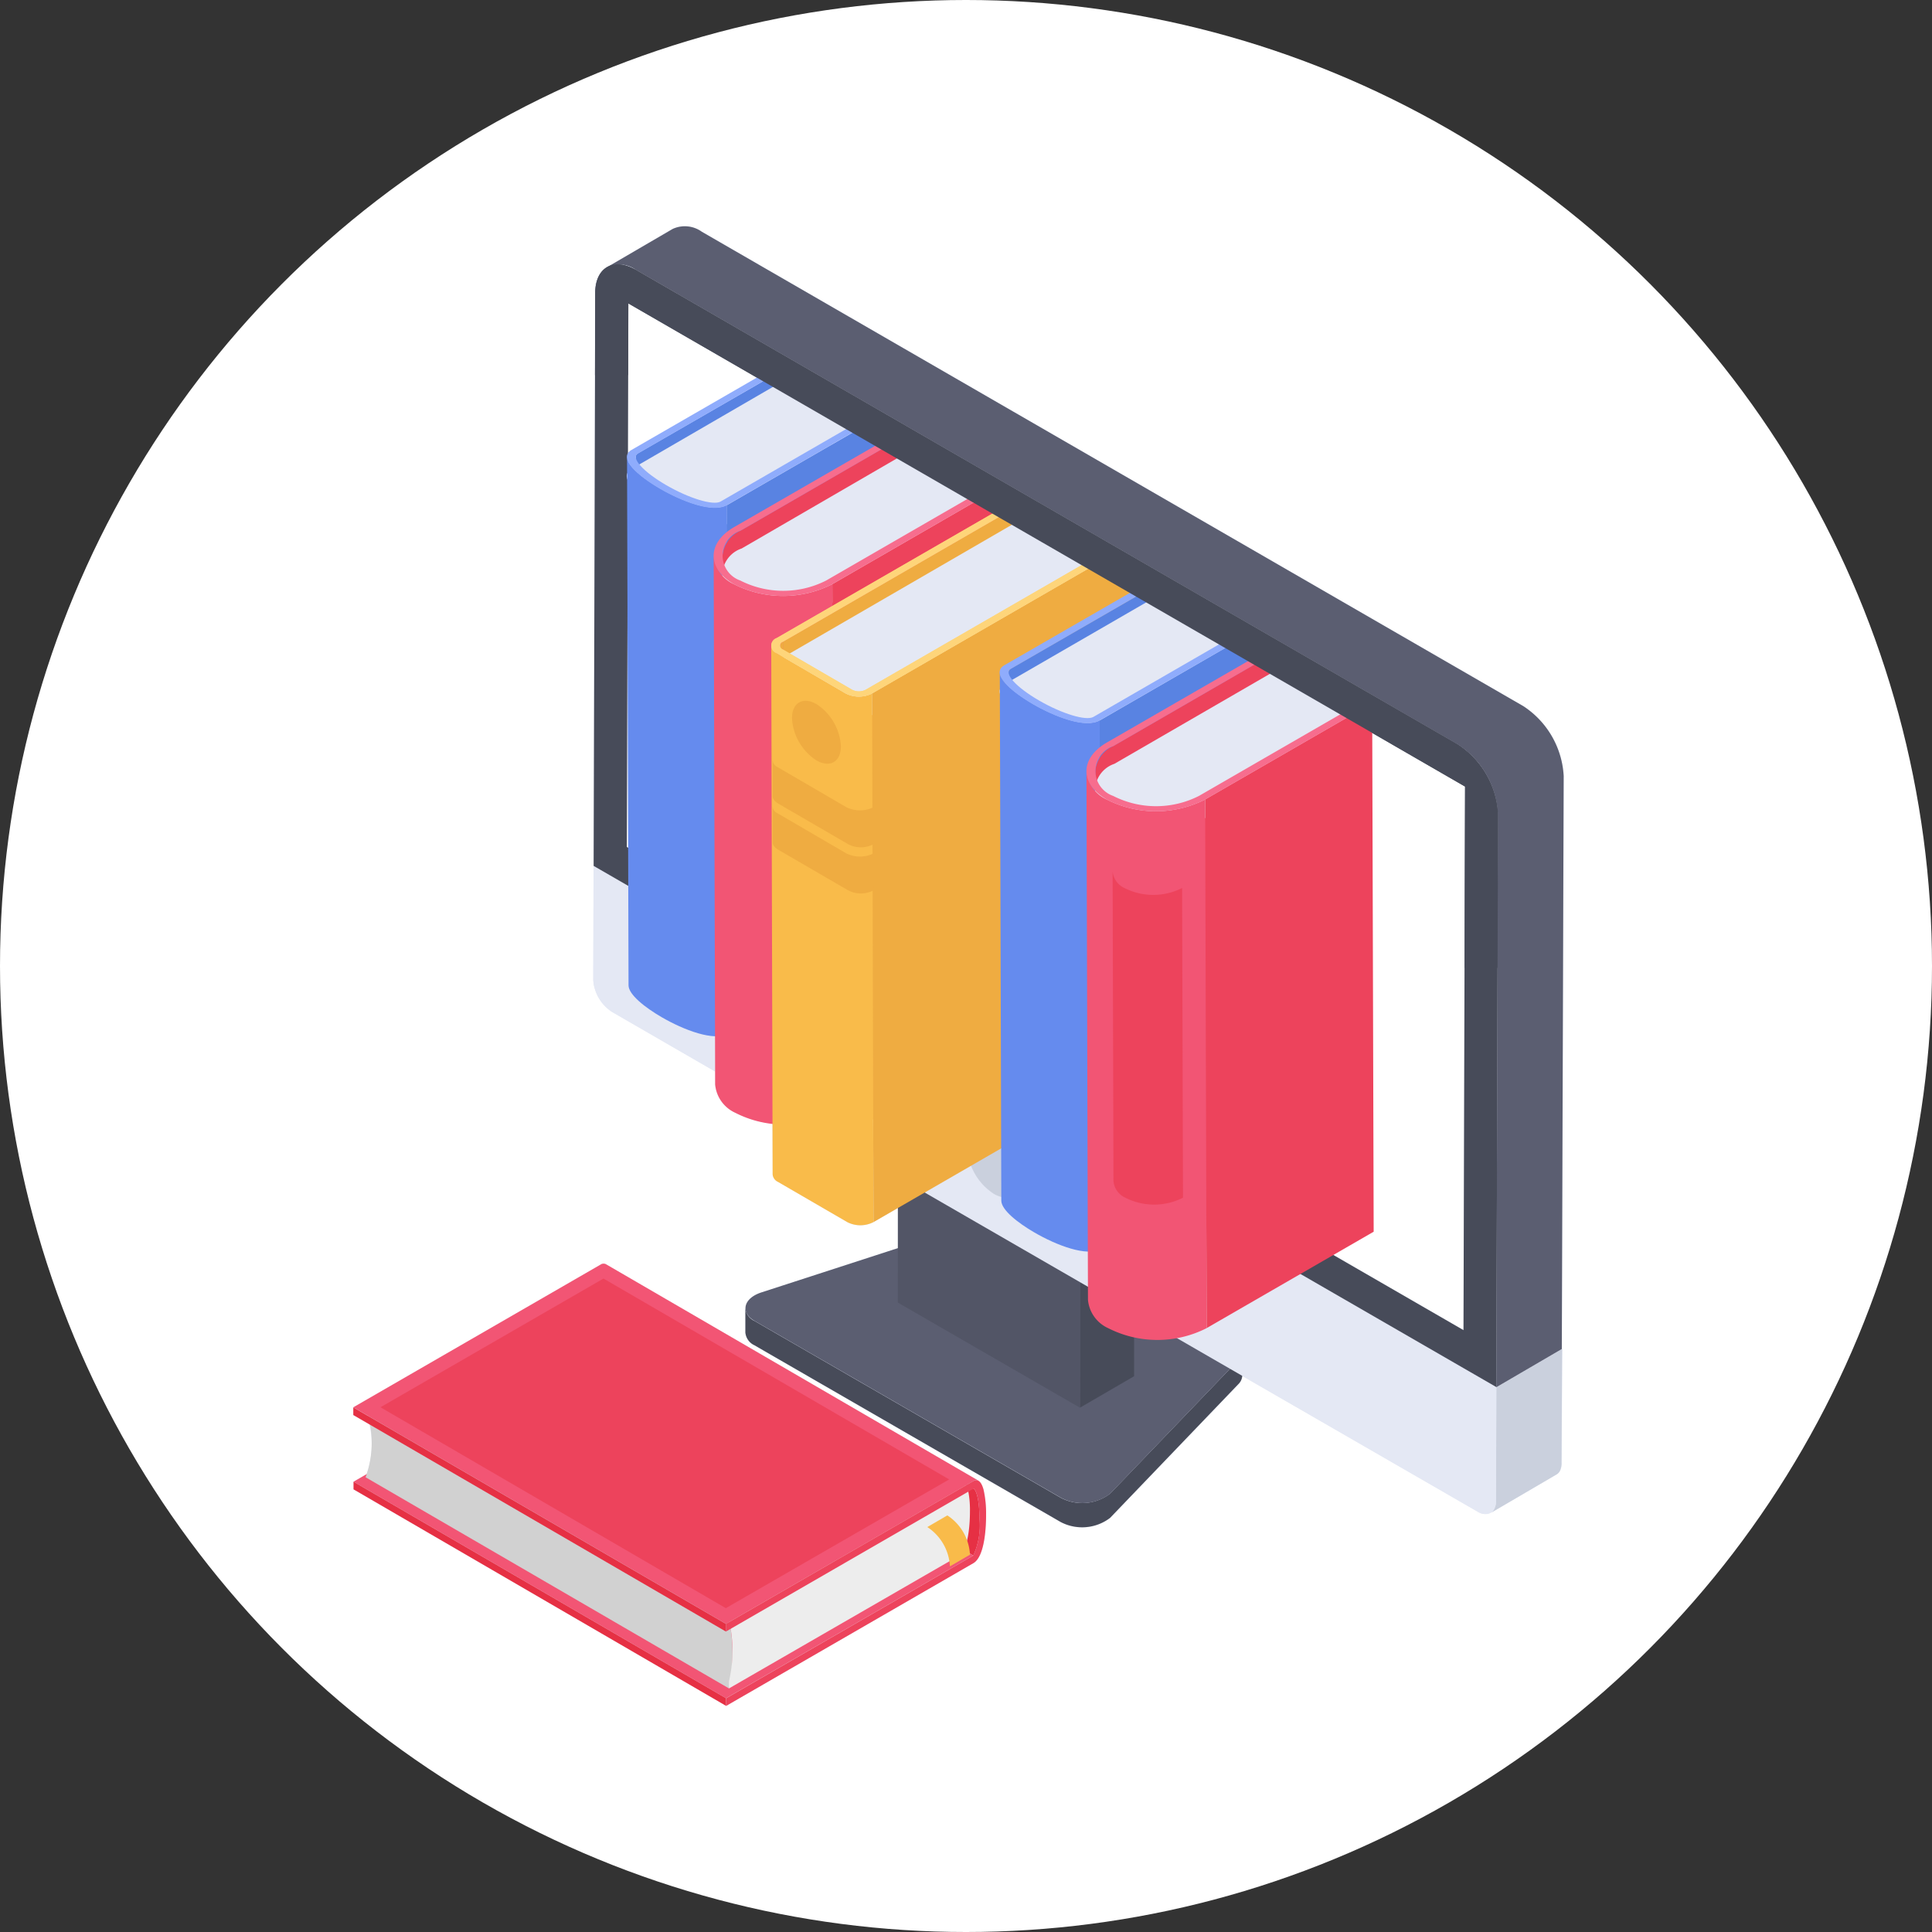 <svg xmlns="http://www.w3.org/2000/svg" width="94" height="94" viewBox="0 0 94 94">
  <rect x="0" y="0" width="94" height="94" fill="#333333" stroke="none"/>
  <g id="_15" data-name="15" transform="translate(-325.789 -4492)">
    <circle id="Ellipse_5432" data-name="Ellipse 5432" cx="47" cy="47" r="47" transform="translate(325.789 4492)" fill="#fff"/>
    <g id="libreria-digital" transform="translate(337.609 4502.003)">
      <g id="Group_969993" data-name="Group 969993" transform="translate(5.365 0.999)">
        <path id="Path_660461" data-name="Path 660461" d="M36.038,45.653a5.335,5.335,0,0,1,.12,1.215c0,.465-.045,2.024-.615,2.355L23.514,56.167,5.38,45.638v-.375l.63-.36a4.2,4.2,0,0,0,.135-2.445l-.78-.435v-.375L17.394,34.7a.253.253,0,0,1,.27-.015L35.8,45.218h-.03C35.873,45.263,35.963,45.413,36.038,45.653Z" transform="translate(-5.365 15.826)" fill="#e4e8f4"/>
        <path id="Path_660462" data-name="Path 660462" d="M60.282,55.639H60.3l-.03,5.52a.907.907,0,0,1-.06.36.508.508,0,0,1-.21.225l-3.18,1.86c.015,0,.015-.015.015-.03a.592.592,0,0,1-.675-.045L44.728,56.944a.672.672,0,0,1-.195.42l-6.24,6.495a2.249,2.249,0,0,1-2.4.195L21,55.459a.779.779,0,0,1-.45-.63V53.644a.637.637,0,0,0,.075.195c-.15-.36.09-.765.7-.959l6.645-2.16v-1.95l-1.185.69a1.367,1.367,0,0,1-1.275,0l-3.375-1.965a.449.449,0,0,1-.255-.36l-.015-2.49a4.336,4.336,0,0,1-1.8-.51,1.659,1.659,0,0,1-.99-1.38v-.63l-5.01-2.9a2.02,2.02,0,0,1-.84-1.125,1.755,1.755,0,0,1-.075-.45l.015-5.535.06-23.878.015-3.915v-.06a1.328,1.328,0,0,1,.6-1.275L17.01,1.133a1.43,1.43,0,0,1,1.425.135L58.407,24.352a4.357,4.357,0,0,1,1.965,3.419Z" transform="translate(-1.471 -0.999)" fill="#e4e8f4"/>
        <g id="Group_969992" data-name="Group 969992" transform="translate(0.005 0.003)">
          <g id="Group_969976" data-name="Group 969976" transform="translate(11.677)">
            <g id="Group_969937" data-name="Group 969937">
              <g id="Group_969929" data-name="Group 969929" transform="translate(7.401 40.919)">
                <g id="Group_969923" data-name="Group 969923" transform="translate(0 7.209)">
                  <g id="Group_969922" data-name="Group 969922">
                    <g id="Group_969920" data-name="Group 969920" transform="translate(0 4.513)">
                      <path id="Path_660463" data-name="Path 660463" d="M42.262,38.2v1.184a.63.63,0,0,1-.2.421l-6.234,6.5a2.245,2.245,0,0,1-2.4.2l-14.9-8.6a.759.759,0,0,1-.443-.625V36.1a.755.755,0,0,0,.45.625l14.895,8.6a2.241,2.241,0,0,0,2.4-.2l6.241-6.5A.62.62,0,0,0,42.262,38.2Z" transform="translate(-18.088 -36.098)" fill="#474b59"/>
                    </g>
                    <g id="Group_969921" data-name="Group 969921" transform="translate(0.002)">
                      <path id="Path_660464" data-name="Path 660464" d="M41.813,39.083c.482.279.587.707.256,1.05l-6.238,6.5a2.225,2.225,0,0,1-2.394.193l-14.9-8.6c-.71-.41-.552-1.1.325-1.387l11.2-3.634a2.393,2.393,0,0,1,1.813.145Z" transform="translate(-18.09 -33.089)" fill="#5b5e71"/>
                    </g>
                  </g>
                </g>
                <g id="Group_969928" data-name="Group 969928" transform="translate(7.415)">
                  <g id="Group_969927" data-name="Group 969927">
                    <g id="Group_969924" data-name="Group 969924" transform="translate(8.862 5.116)">
                      <path id="Path_660465" data-name="Path 660465" d="M31.579,31.694l-.006,9.92-2.633,1.53.006-9.92Z" transform="translate(-28.94 -31.694)" fill="#474b59"/>
                    </g>
                    <g id="Group_969925" data-name="Group 969925" transform="translate(0 1.53)">
                      <path id="Path_660466" data-name="Path 660466" d="M31.9,34.419l-.006,9.92-8.862-5.116.006-9.92Z" transform="translate(-23.032 -29.302)" fill="#525566"/>
                    </g>
                    <g id="Group_969926" data-name="Group 969926" transform="translate(0.006)">
                      <path id="Path_660467" data-name="Path 660467" d="M34.53,33.4,31.9,34.929l-8.862-5.116,2.633-1.53Z" transform="translate(-23.036 -28.282)" fill="#5b5e71"/>
                    </g>
                  </g>
                </g>
              </g>
              <g id="Group_969936" data-name="Group 969936">
                <g id="Group_969930" data-name="Group 969930" transform="translate(43.664 54.631)">
                  <path id="Path_660468" data-name="Path 660468" d="M45.738,37.424l-.03,5.525a.917.917,0,0,1-.06.363.418.418,0,0,1-.2.226L42.266,45.4a.4.4,0,0,0,.181-.226.711.711,0,0,0,.075-.363l.015-5.525Z" transform="translate(-42.266 -37.424)" fill="#cad0dd"/>
                </g>
                <g id="Group_969931" data-name="Group 969931" transform="translate(0 31.125)">
                  <path id="Path_660469" data-name="Path 660469" d="M57.091,47.11l-.016,5.527a.881.881,0,0,1-.069.371c-.136.3-.464.375-.85.153l-42.09-24.3a2.017,2.017,0,0,1-.837-1.126,1.59,1.59,0,0,1-.076-.454l.016-5.527Z" transform="translate(-13.154 -21.752)" fill="#e4e8f4"/>
                </g>
                <g id="Group_969932" data-name="Group 969932" transform="translate(18.192 43.923)">
                  <path id="Path_660470" data-name="Path 660470" d="M26.584,30.463A2.852,2.852,0,0,1,27.877,32.7c0,.822-.586,1.155-1.3.742A2.852,2.852,0,0,1,25.283,31.2C25.285,30.382,25.868,30.05,26.584,30.463Z" transform="translate(-25.283 -30.285)" fill="#cad0dd"/>
                </g>
                <g id="Group_969933" data-name="Group 969933" transform="translate(1.63 3.757)">
                  <path id="Path_660471" data-name="Path 660471" d="M55.028,27.011l-.075,26.447L14.241,29.953l.075-26.447Z" transform="translate(-14.241 -3.506)" fill="#fff"/>
                </g>
                <g id="Group_969934" data-name="Group 969934" transform="translate(0.671)">
                  <path id="Path_660472" data-name="Path 660472" d="M60.142,27.765l-.091,27.867-3.185,1.858.075-27.867a4.26,4.26,0,0,0-1.962-3.412L15.005,3.129a1.382,1.382,0,0,0-1.4-.136l3.185-1.857a1.411,1.411,0,0,1,1.419.136L58.18,24.354a4.339,4.339,0,0,1,1.963,3.411Z" transform="translate(-13.601 -1.001)" fill="#5b5e71"/>
                </g>
                <g id="Group_969935" data-name="Group 969935" transform="translate(0.016 1.858)">
                  <path id="Path_660473" data-name="Path 660473" d="M55.2,25.594A4.31,4.31,0,0,1,57.165,29l-.079,27.865L13.164,31.506l.079-27.865c0-1.262.893-1.758,1.982-1.129Zm.286,28.5.075-26.447L14.854,4.139l-.075,26.447Z" transform="translate(-13.164 -2.24)" fill="#474b59"/>
                </g>
              </g>
            </g>
            <g id="Group_969974" data-name="Group 969974" transform="translate(1.63 6.632)">
              <g id="Group_969943" data-name="Group 969943">
                <g id="Group_969938" data-name="Group 969938" transform="translate(0.433 0.176)">
                  <path id="Path_660474" data-name="Path 660474" d="M26.015,28.985,14.7,35.511a.19.19,0,0,0-.091.171l-.08-25.724a.2.2,0,0,1,.1-.171L22,5.54l.5.289Z" transform="translate(-14.529 -5.54)" fill="#5983e2"/>
                </g>
                <g id="Group_969939" data-name="Group 969939" transform="translate(0 0.453)">
                  <path id="Path_660475" data-name="Path 660475" d="M26.166,7.786,19.1,13.145c-.695.4-2.186-.182-3.257-.8s-2.072-1.492-1.378-1.89l8.156-4.733Z" transform="translate(-14.241 -5.725)" fill="#e4e8f4"/>
                </g>
                <g id="Group_969940" data-name="Group 969940" transform="translate(4.863 2.692)">
                  <path id="Path_660476" data-name="Path 660476" d="M17.483,11.47l.073,25.722L28.869,30.66,24.849,7.217Z" transform="translate(-17.483 -7.217)" fill="#5983e2"/>
                </g>
                <g id="Group_969941" data-name="Group 969941" transform="translate(0.011 4.581)">
                  <path id="Path_660477" data-name="Path 660477" d="M14.248,8.477,14.321,34.2c0,.445.785,1.069,1.608,1.547,1.069.621,2.56,1.2,3.253.8l-.073-25.722c-.693.4-2.184-.181-3.253-.8-.823-.478-1.607-1.1-1.608-1.547Z" transform="translate(-14.248 -8.477)" fill="#658bee"/>
                </g>
                <g id="Group_969942" data-name="Group 969942" transform="translate(0.002)">
                  <path id="Path_660478" data-name="Path 660478" d="M14.471,9.676c-.693.4.31,1.268,1.379,1.889s2.56,1.2,3.253.8l7.366-4.253-.3-.177L18.8,12.19c-.355.2-1.517-.149-2.642-.8s-1.735-1.331-1.381-1.535L22.142,5.6l-.3-.177Z" transform="translate(-14.242 -5.423)" fill="#8facfc"/>
                </g>
              </g>
              <g id="Group_969949" data-name="Group 969949" transform="translate(4.226 3.318)">
                <g id="Group_969944" data-name="Group 969944" transform="translate(0.429 0.174)">
                  <path id="Path_660479" data-name="Path 660479" d="M30.364,31.2,18.29,38.165a1.464,1.464,0,0,0-.865,1.219l-.08-25.723a1.493,1.493,0,0,1,.877-1.219l8.116-4.691.757.44Z" transform="translate(-17.345 -7.751)" fill="#ed435c"/>
                </g>
                <g id="Group_969945" data-name="Group 969945" transform="translate(0.42 0.614)">
                  <path id="Path_660480" data-name="Path 660480" d="M18.276,13.163a1.378,1.378,0,0,0-.015,2.607,4.962,4.962,0,0,0,4.5,0l8.822-5.119L27.1,8.044Z" transform="translate(-17.338 -8.044)" fill="#e4e8f4"/>
                </g>
                <g id="Group_969946" data-name="Group 969946" transform="translate(5.775 2.775)">
                  <path id="Path_660481" data-name="Path 660481" d="M20.909,14.175,20.982,39.9l12.069-6.968L29.968,10.006l-.937-.521Z" transform="translate(-20.909 -9.485)" fill="#ed435c"/>
                </g>
                <g id="Group_969947" data-name="Group 969947" transform="translate(0 6.088)">
                  <path id="Path_660482" data-name="Path 660482" d="M17.059,11.694l.073,25.722a1.682,1.682,0,0,0,.983,1.379,5.286,5.286,0,0,0,4.791,0l-.073-25.722a5.286,5.286,0,0,1-4.791,0,1.682,1.682,0,0,1-.983-1.379Z" transform="translate(-17.059 -11.694)" fill="#f25574"/>
                </g>
                <g id="Group_969948" data-name="Group 969948">
                  <path id="Path_660483" data-name="Path 660483" d="M18.057,12.324c-1.326.765-1.333,2.012-.016,2.778a5.286,5.286,0,0,0,4.791,0l8.122-4.689-.3-.177-8.122,4.689a4.606,4.606,0,0,1-4.177,0,1.28,1.28,0,0,1,.01-2.422l8.122-4.689-.3-.177Z" transform="translate(-17.059 -7.635)" fill="#f76d8e"/>
                </g>
              </g>
              <g id="Group_969960" data-name="Group 969960" transform="translate(7.026 6.614)">
                <g id="Group_969950" data-name="Group 969950" transform="translate(0.571 0.177)">
                  <path id="Path_660484" data-name="Path 660484" d="M19.306,16.744l.073,25.722,15.714-9.073L31.073,9.95Z" transform="translate(-19.306 -9.95)" fill="#efac41"/>
                </g>
                <g id="Group_969951" data-name="Group 969951" transform="translate(0.309 0.546)">
                  <path id="Path_660485" data-name="Path 660485" d="M19.4,17.381a.391.391,0,0,0,0,.74l3.363,1.954a1.412,1.412,0,0,0,1.277,0l12.4-7.184L31.794,10.2Z" transform="translate(-19.131 -10.197)" fill="#e4e8f4"/>
                </g>
                <g id="Group_969952" data-name="Group 969952" transform="translate(0.437 6.971)">
                  <path id="Path_660486" data-name="Path 660486" d="M19.422,40.2a.228.228,0,0,0-.137.193l-.068-25.723a.242.242,0,0,1,.137-.193Z" transform="translate(-19.217 -14.48)" fill="#efac41"/>
                </g>
                <g id="Group_969953" data-name="Group 969953" transform="translate(4.903 2.694)">
                  <path id="Path_660487" data-name="Path 660487" d="M22.194,18.422l.073,25.722,15.714-9.073L34.967,13.053l-1.006-1.424Z" transform="translate(-22.194 -11.629)" fill="#efac41"/>
                </g>
                <g id="Group_969954" data-name="Group 969954" transform="translate(0 7.163)">
                  <path id="Path_660488" data-name="Path 660488" d="M23.9,42.655a1.4,1.4,0,0,1-1.275,0L19.256,40.7a.448.448,0,0,1-.262-.365l-.068-25.723a.434.434,0,0,0,.262.365l3.359,1.958a1.422,1.422,0,0,0,1.287,0Z" transform="translate(-18.925 -14.609)" fill="#f9bb4a"/>
                </g>
                <g id="Group_969955" data-name="Group 969955" transform="translate(1.01 9.846)">
                  <path id="Path_660489" data-name="Path 660489" d="M20.793,16.559a2.613,2.613,0,0,1,1.186,2.055c0,.753-.534,1.062-1.194.68A2.622,2.622,0,0,1,19.6,17.24C19.6,16.487,20.138,16.181,20.793,16.559Z" transform="translate(-19.599 -16.397)" fill="#efac41"/>
                </g>
                <g id="Group_969956" data-name="Group 969956" transform="translate(0.073 12.699)">
                  <path id="Path_660490" data-name="Path 660490" d="M23.882,22.421a1.328,1.328,0,0,1-1.241,0L19.27,20.463c-.171-.1-.3-.228-.3-.365V18.3a.394.394,0,0,0,.228.365l3.359,1.958a1.494,1.494,0,0,0,1.321,0Z" transform="translate(-18.974 -18.299)" fill="#efac41"/>
                </g>
                <g id="Group_969957" data-name="Group 969957" transform="translate(0.073 14.944)">
                  <path id="Path_660491" data-name="Path 660491" d="M23.882,23.918a1.328,1.328,0,0,1-1.241,0L19.27,21.96c-.171-.1-.3-.228-.3-.365V19.8a.394.394,0,0,0,.228.365l3.359,1.958a1.494,1.494,0,0,0,1.321,0Z" transform="translate(-18.974 -19.796)" fill="#efac41"/>
                </g>
                <g id="Group_969958" data-name="Group 969958">
                  <path id="Path_660492" data-name="Path 660492" d="M19.192,16.626a.391.391,0,0,0,0,.74l3.363,1.954a1.412,1.412,0,0,0,1.277,0l11.767-6.794-.308-.179L23.52,19.141a.73.73,0,0,1-.659,0L19.5,17.187a.2.2,0,0,1,0-.384l11.767-6.794-.3-.177Z" transform="translate(-18.925 -9.833)" fill="#fed57a"/>
                </g>
                <g id="Group_969959" data-name="Group 969959">
                  <path id="Path_660493" data-name="Path 660493" d="M19.192,16.626a.391.391,0,0,0,0,.74l3.363,1.954a1.412,1.412,0,0,0,1.277,0l11.767-6.794-.308-.179L23.52,19.141a.73.73,0,0,1-.659,0L19.5,17.187a.2.2,0,0,1,0-.384l11.767-6.794-.3-.177Z" transform="translate(-18.925 -9.833)" fill="#fed57a"/>
                </g>
              </g>
              <g id="Group_969966" data-name="Group 969966" transform="translate(18.137 10.477)">
                <g id="Group_969961" data-name="Group 969961" transform="translate(0.433 0.176)">
                  <path id="Path_660494" data-name="Path 660494" d="M38.108,35.97,26.793,42.5a.19.19,0,0,0-.091.171l-.08-25.724a.2.2,0,0,1,.1-.171l7.368-4.248Z" transform="translate(-26.622 -12.526)" fill="#5983e2"/>
                </g>
                <g id="Group_969962" data-name="Group 969962" transform="translate(0 0.927)">
                  <path id="Path_660495" data-name="Path 660495" d="M38.565,15.725,31.2,19.973c-.695.4-2.186-.182-3.257-.8s-2.072-1.492-1.378-1.89l7.368-4.259Z" transform="translate(-26.333 -13.026)" fill="#e4e8f4"/>
                </g>
                <g id="Group_969963" data-name="Group 969963" transform="translate(4.863 2.692)">
                  <path id="Path_660496" data-name="Path 660496" d="M29.575,18.455l.073,25.722,11.313-6.532L36.942,14.2Z" transform="translate(-29.575 -14.203)" fill="#5983e2"/>
                </g>
                <g id="Group_969964" data-name="Group 969964" transform="translate(0.011 4.581)">
                  <path id="Path_660497" data-name="Path 660497" d="M26.341,15.462l.073,25.722c0,.445.785,1.069,1.608,1.547,1.069.621,2.56,1.2,3.253.8L31.2,17.812c-.693.4-2.184-.181-3.253-.8C27.126,16.531,26.342,15.907,26.341,15.462Z" transform="translate(-26.341 -15.462)" fill="#658bee"/>
                </g>
                <g id="Group_969965" data-name="Group 969965" transform="translate(0.002)">
                  <path id="Path_660498" data-name="Path 660498" d="M26.564,16.661c-.693.4.31,1.268,1.379,1.889s2.56,1.2,3.253.8L38.561,15.1l-.3-.177-7.366,4.253c-.355.2-1.517-.149-2.642-.8s-1.735-1.331-1.381-1.535l7.366-4.253-.3-.177Z" transform="translate(-26.335 -12.408)" fill="#8facfc"/>
                </g>
              </g>
              <g id="Group_969973" data-name="Group 969973" transform="translate(22.364 13.795)">
                <g id="Group_969967" data-name="Group 969967" transform="translate(0.429 0.174)">
                  <path id="Path_660499" data-name="Path 660499" d="M42.457,38.18,30.382,45.15a1.464,1.464,0,0,0-.865,1.219l-.08-25.723a1.493,1.493,0,0,1,.877-1.219l8.116-4.691Z" transform="translate(-29.437 -14.736)" fill="#ed435c"/>
                </g>
                <g id="Group_969968" data-name="Group 969968" transform="translate(0.42 1.287)">
                  <path id="Path_660500" data-name="Path 660500" d="M30.368,19.924a1.378,1.378,0,0,0-.015,2.607,4.962,4.962,0,0,0,4.5,0l7.668-4.446-4.482-2.6Z" transform="translate(-29.431 -15.479)" fill="#e4e8f4"/>
                </g>
                <g id="Group_969969" data-name="Group 969969" transform="translate(5.775 2.775)">
                  <path id="Path_660501" data-name="Path 660501" d="M33,21.16l.073,25.722L41.2,42.192l-.073-25.722Z" transform="translate(-33.001 -16.471)" fill="#ed435c"/>
                </g>
                <g id="Group_969970" data-name="Group 969970" transform="translate(0 6.088)">
                  <path id="Path_660502" data-name="Path 660502" d="M29.151,18.679,29.224,44.4a1.682,1.682,0,0,0,.983,1.379,5.286,5.286,0,0,0,4.791,0l-.073-25.722a5.286,5.286,0,0,1-4.791,0A1.682,1.682,0,0,1,29.151,18.679Z" transform="translate(-29.151 -18.679)" fill="#f25574"/>
                </g>
                <g id="Group_969971" data-name="Group 969971" transform="translate(1.271 10.96)">
                  <path id="Path_660503" data-name="Path 660503" d="M30,21.927,30.041,37a.985.985,0,0,0,.576.808,3.1,3.1,0,0,0,2.807,0l-.043-15.068a3.1,3.1,0,0,1-2.807,0A.985.985,0,0,1,30,21.927Z" transform="translate(-29.998 -21.927)" fill="#ed435c"/>
                </g>
                <g id="Group_969972" data-name="Group 969972">
                  <path id="Path_660504" data-name="Path 660504" d="M30.15,19.31c-1.326.765-1.333,2.012-.016,2.778a5.286,5.286,0,0,0,4.791,0L43.048,17.4l-.3-.177-8.122,4.689a4.606,4.606,0,0,1-4.177,0,1.28,1.28,0,0,1,.01-2.422L38.576,14.8l-.3-.177Z" transform="translate(-29.151 -14.62)" fill="#f76d8e"/>
                </g>
              </g>
            </g>
            <path id="Path_660505" data-name="Path 660505" d="M55,27.011,14.291,3.506" transform="translate(-12.585 0.251)" fill="#474b59"/>
            <g id="Group_969975" data-name="Group 969975" transform="translate(0.083 1.859)">
              <path id="Path_660506" data-name="Path 660506" d="M55.182,25.594,15.2,2.512c-1.089-.629-1.979-.133-1.982,1.129l-.011,3.987h1.612l.01-3.49L55.543,27.644l-.025,8.825h1.6L57.142,29A4.31,4.31,0,0,0,55.182,25.594Z" transform="translate(-13.209 -2.24)" fill="#474b59"/>
            </g>
          </g>
          <g id="Group_969991" data-name="Group 969991" transform="translate(0 50.477)">
            <g id="Group_969990" data-name="Group 969990">
              <g id="Group_969986" data-name="Group 969986">
                <g id="Group_969985" data-name="Group 969985">
                  <g id="Group_969977" data-name="Group 969977" transform="translate(12.039 0.424)">
                    <path id="Path_660507" data-name="Path 660507" d="M31.551,45.473,13.423,34.937c.1.056.266.465.268,1.444a3.548,3.548,0,0,1-.3,1.8L31.524,48.714a3.548,3.548,0,0,0,.3-1.8C31.817,45.938,31.649,45.529,31.551,45.473Z" transform="translate(-13.395 -34.937)" fill="#e63044"/>
                  </g>
                  <g id="Group_969978" data-name="Group 969978" transform="translate(0.011 3.665)">
                    <path id="Path_660508" data-name="Path 660508" d="M35.532,47.634,17.4,37.1,5.376,44.043,23.5,54.578Z" transform="translate(-5.376 -37.099)" fill="#f25574"/>
                  </g>
                  <g id="Group_969979" data-name="Group 969979" transform="translate(0.598 7.044)">
                    <path id="Path_660509" data-name="Path 660509" d="M23.451,49.627,5.767,39.351a4.887,4.887,0,0,1,0,3.349L23.452,52.976A8.449,8.449,0,0,0,23.451,49.627Z" transform="translate(-5.767 -39.351)" fill="#d1d1d1"/>
                  </g>
                  <g id="Group_969980" data-name="Group 969980" transform="translate(18.269 10.493)">
                    <path id="Path_660510" data-name="Path 660510" d="M17.549,48.13v.347a6.5,6.5,0,0,1,.008,3.006l0,.343L28.71,45.392c.538-.309.572-1.751.572-2.183a4.771,4.771,0,0,0-.114-1.132c-.1-.373-.259-.5-.471-.381Z" transform="translate(-17.549 -41.651)" fill="#ededed"/>
                  </g>
                  <g id="Group_969981" data-name="Group 969981" transform="translate(0.011 10.61)">
                    <path id="Path_660511" data-name="Path 660511" d="M23.5,52.264,5.376,41.729V42.1L23.505,52.636Z" transform="translate(-5.376 -41.729)" fill="#e63044"/>
                  </g>
                  <g id="Group_969982" data-name="Group 969982" transform="translate(0 6.993)">
                    <path id="Path_660512" data-name="Path 660512" d="M23.5,49.852,5.369,39.317v.372L23.5,50.225Z" transform="translate(-5.369 -39.317)" fill="#e63044"/>
                  </g>
                  <g id="Group_969983" data-name="Group 969983">
                    <path id="Path_660513" data-name="Path 660513" d="M5.368,41.645,23.5,52.181l12.029-6.943a.256.256,0,0,1,.265-.018L17.663,34.684a.256.256,0,0,0-.265.018Z" transform="translate(-5.368 -34.655)" fill="#f25574"/>
                    <path id="Path_660514" data-name="Path 660514" d="M33.92,44.911,23.052,51.175,6.25,41.4,17.1,35.138Z" transform="translate(-4.928 -34.413)" fill="#ed435c"/>
                  </g>
                  <g id="Group_969984" data-name="Group 969984" transform="translate(18.129 10.536)">
                    <path id="Path_660515" data-name="Path 660515" d="M17.455,48.671v.372L29.485,42.1c.082-.047.3.326.305,1.447a3.548,3.548,0,0,1-.3,1.8L17.466,52.289v.372l12.028-6.945c.581-.336.621-1.888.619-2.357a5.276,5.276,0,0,0-.123-1.219c-.109-.4-.279-.545-.507-.413Z" transform="translate(-17.455 -41.679)" fill="#ed435c"/>
                  </g>
                </g>
              </g>
              <g id="Group_969989" data-name="Group 969989" transform="translate(27.924 12.251)">
                <g id="Group_969988" data-name="Group 969988">
                  <g id="Group_969987" data-name="Group 969987">
                    <path id="Path_660516" data-name="Path 660516" d="M25.089,45.3l.975-.567a2.434,2.434,0,0,0-1.1-1.912l-.975.567A2.434,2.434,0,0,1,25.089,45.3Z" transform="translate(-23.985 -42.823)" fill="#f9bb4a"/>
                  </g>
                </g>
              </g>
            </g>
          </g>
        </g>
      </g>
    </g>
  </g>
</svg>
